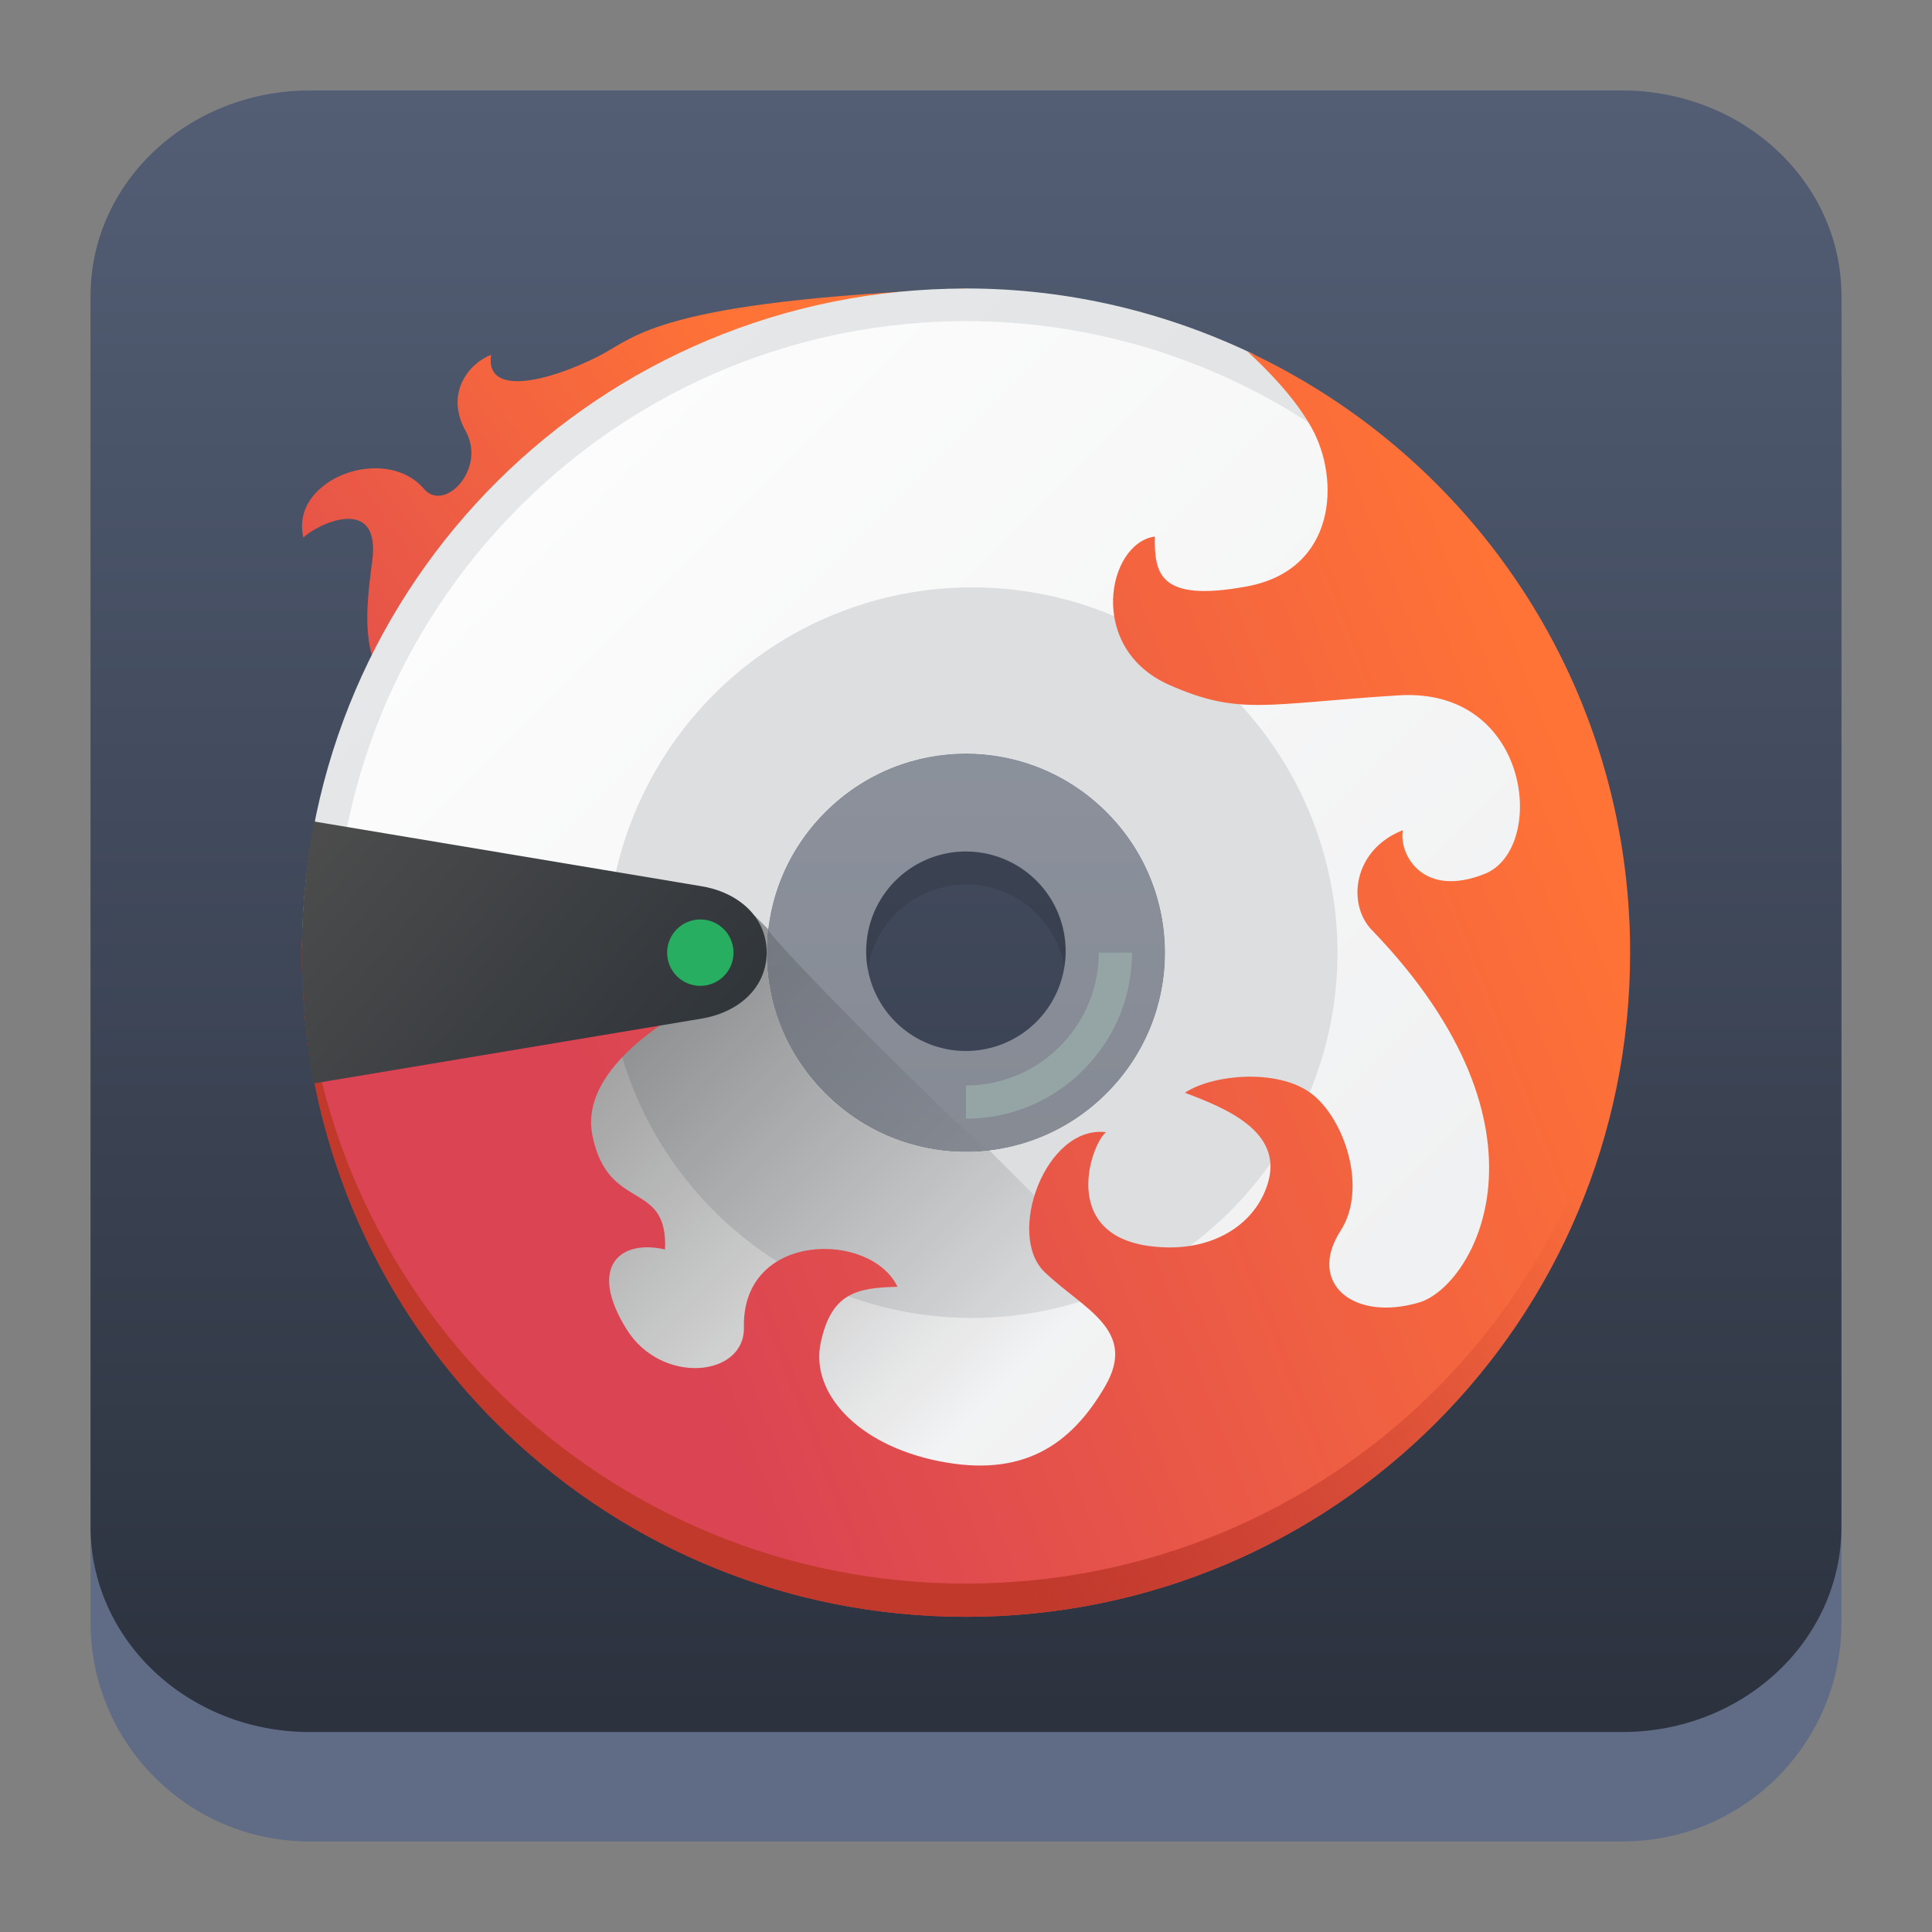 <?xml version="1.0" encoding="UTF-8" standalone="no"?>
<svg
   width="64"
   height="64"
   version="1.1"
   id="svg23117"
   sodipodi:docname="k3b.svg"
   inkscape:version="1.2.1 (9c6d41e410, 2022-07-14)"
   xmlns:inkscape="http://www.inkscape.org/namespaces/inkscape"
   xmlns:sodipodi="http://sodipodi.sourceforge.net/DTD/sodipodi-0.dtd"
   xmlns:xlink="http://www.w3.org/1999/xlink"
   xmlns="http://www.w3.org/2000/svg"
   xmlns:svg="http://www.w3.org/2000/svg">
  <rect width="100%" height="100%" fill="#808080" stroke="none"/>
  <sodipodi:namedview
     id="namedview23119"
     pagecolor="#ffffff"
     bordercolor="#666666"
     borderopacity="1.0"
     inkscape:showpageshadow="2"
     inkscape:pageopacity="0.0"
     inkscape:pagecheckerboard="0"
     inkscape:deskcolor="#d1d1d1"
     showgrid="true"
     inkscape:zoom="6.9532167"
     inkscape:cx="27.397391"
     inkscape:cy="20.63793"
     inkscape:window-width="1920"
     inkscape:window-height="1002"
     inkscape:window-x="0"
     inkscape:window-y="0"
     inkscape:window-maximized="1"
     inkscape:current-layer="svg23117">
    <inkscape:grid
       type="xygrid"
       id="grid1124" />
  </sodipodi:namedview>
  <defs
     id="defs23105">
    <linearGradient
       id="a"
       y1="547.634"
       y2="499.679"
       x2="388.865"
       gradientUnits="userSpaceOnUse"
       gradientTransform="translate(-453.044,-539.815)"
       x1="428.816">
      <stop
         stop-color="#2a2c2f"
         id="stop23090" />
      <stop
         offset="1"
         stop-color="#536161"
         id="stop23092" />
    </linearGradient>
    <linearGradient
       id="b"
       y1="44"
       y2="12"
       x2="14"
       gradientUnits="userSpaceOnUse"
       x1="36"
       gradientTransform="translate(-68.474,-40.015)">
      <stop
         stop-color="#536161"
         style="stop-color:#bfc9c9;stop-opacity:1"
         id="stop23095" />
      <stop
         offset="1"
         stop-color="#f4f5f5"
         style="stop-color:#fbfbfb;stop-opacity:1"
         id="stop23097" />
    </linearGradient>
    <linearGradient
       id="c"
       y1="527.014"
       x1="406.501"
       y2="539.825"
       x2="419.974"
       gradientUnits="userSpaceOnUse"
       gradientTransform="translate(-453.044,-539.815)">
      <stop
         stop-color="#292c2f"
         id="stop23100" />
      <stop
         offset="1"
         stop-opacity="0"
         id="stop23102" />
    </linearGradient>
    <linearGradient
       inkscape:collect="always"
       xlink:href="#linearGradient22063"
       id="linearGradient22065"
       x1="-14"
       y1="6"
       x2="-14"
       y2="-10"
       gradientUnits="userSpaceOnUse"
       gradientTransform="matrix(3.625,0,0,3.625,82.75,39.25)" />
    <linearGradient
       inkscape:collect="always"
       id="linearGradient22063">
      <stop
         style="stop-color:#292f3a;stop-opacity:1;"
         offset="0"
         id="stop22059" />
      <stop
         style="stop-color:#535e75;stop-opacity:1;"
         offset="1"
         id="stop22061" />
    </linearGradient>
    <linearGradient
       gradientTransform="matrix(1.418,0,0,1.418,-0.973,0.333)"
       id="b-3"
       y1="23.775"
       x1="22.54"
       y2="35.804"
       x2="35.771"
       gradientUnits="userSpaceOnUse">
      <stop
         stop-color="#292c2f"
         id="stop12" />
      <stop
         offset="1"
         stop-color="#292c2f"
         stop-opacity="0"
         id="stop14" />
    </linearGradient>
    <linearGradient
       xlink:href="#linearGradient4564"
       id="linearGradient4570"
       x1="18.653"
       y1="20.191"
       x2="7.432"
       y2="8.525"
       gradientUnits="userSpaceOnUse"
       gradientTransform="matrix(1,0,0,1.158,8,3.145)" />
    <linearGradient
       id="linearGradient4564">
      <stop
         style="stop-color:#ffa92d;stop-opacity:1;"
         offset="0"
         id="stop4566" />
      <stop
         style="stop-color:#ffc169;stop-opacity:1"
         offset="1"
         id="stop4568" />
    </linearGradient>
    <linearGradient
       xlink:href="#linearGradient4574"
       id="linearGradient4580"
       x1="28.615"
       y1="21.502"
       x2="39.94"
       y2="10.118"
       gradientUnits="userSpaceOnUse"
       gradientTransform="matrix(1,0,0,1.158,8,3.145)" />
    <linearGradient
       id="linearGradient4574">
      <stop
         style="stop-color:#bf4231;stop-opacity:1;"
         offset="0"
         id="stop4576" />
      <stop
         style="stop-color:#f58273;stop-opacity:1"
         offset="1"
         id="stop4578" />
    </linearGradient>
    <linearGradient
       xlink:href="#linearGradient4590"
       id="linearGradient4596"
       x1="33.241"
       y1="30.191"
       x2="40.393"
       y2="37.416"
       gradientUnits="userSpaceOnUse"
       gradientTransform="matrix(1,0,0,1.158,8,3.145)" />
    <linearGradient
       id="linearGradient4590">
      <stop
         id="stop4594"
         offset="0"
         style="stop-color:#54d883;stop-opacity:1" />
      <stop
         id="stop4592"
         offset="1"
         style="stop-color:#3bb566;stop-opacity:1;" />
    </linearGradient>
    <linearGradient
       xlink:href="#linearGradient4582"
       id="linearGradient4588"
       x1="19.831"
       y1="26.561"
       x2="9.69"
       y2="37.881"
       gradientUnits="userSpaceOnUse"
       gradientTransform="matrix(1,0,0,1.158,8,3.145)" />
    <linearGradient
       id="linearGradient4582">
      <stop
         id="stop4586"
         offset="0"
         style="stop-color:#7cbcec;stop-opacity:1" />
      <stop
         id="stop4584"
         offset="1"
         style="stop-color:#3b85b5;stop-opacity:1;" />
    </linearGradient>
    <linearGradient
       xlink:href="#linearGradient4626"
       id="linearGradient4632"
       x1="23.693"
       y1="21.277"
       x2="34.937"
       y2="32.522"
       gradientUnits="userSpaceOnUse"
       gradientTransform="matrix(1.1,0,0,1.1,5.6,4.535)" />
    <linearGradient
       id="linearGradient4626">
      <stop
         style="stop-color:#000000;stop-opacity:1;"
         offset="0"
         id="stop4628" />
      <stop
         style="stop-color:#000000;stop-opacity:0;"
         offset="1"
         id="stop4630" />
    </linearGradient>
    <linearGradient
       xlink:href="#linearGradient4598"
       id="linearGradient4604"
       x1="27.197"
       y1="33.475"
       x2="21.366"
       y2="14.901"
       gradientUnits="userSpaceOnUse"
       gradientTransform="matrix(1.1,0,0,1.32,5.6,-0.745)" />
    <linearGradient
       id="linearGradient4598">
      <stop
         style="stop-color:#172525;stop-opacity:1;"
         offset="0"
         id="stop4600" />
      <stop
         style="stop-color:#334545;stop-opacity:1"
         offset="1"
         id="stop4602" />
    </linearGradient>
    <linearGradient
       xlink:href="#linearGradient4656"
       id="linearGradient4662"
       x1="19.025"
       y1="15.232"
       x2="29.946"
       y2="31.765"
       gradientUnits="userSpaceOnUse"
       gradientTransform="matrix(1.1,0,0,1.1,6.7,4.535)" />
    <linearGradient
       id="linearGradient4656">
      <stop
         style="stop-color:#ffffff;stop-opacity:1;"
         offset="0"
         id="stop4658" />
      <stop
         style="stop-color:#536161;stop-opacity:1"
         offset="1"
         id="stop4660" />
    </linearGradient>
    <linearGradient
       id="linearGradient6568"
       x1="27"
       x2="27"
       y1="50"
       y2="54"
       gradientTransform="translate(-88.228,-33.961)"
       gradientUnits="userSpaceOnUse">
      <stop
         stop-color="#51595b"
         offset="0"
         id="stop191" />
      <stop
         stop-color="#777c81"
         offset="1"
         id="stop193" />
    </linearGradient>
    <linearGradient
       id="linearGradient14245"
       x1="111.561"
       x2="123.561"
       y1="45.061"
       y2="57.061"
       gradientTransform="matrix(1.99,0,0,1.99,-207.349,-47.53)"
       gradientUnits="userSpaceOnUse"
       xlink:href="#linearGradient4626" />
    <linearGradient
       id="linearGradient14247"
       x1="125.439"
       x2="133.561"
       y1="35"
       y2="35"
       gradientTransform="matrix(1.99,0,0,1.99,-227.246,-47.53)"
       gradientUnits="userSpaceOnUse">
      <stop
         stop-color="#2980b9"
         offset="0"
         id="stop202" />
    </linearGradient>
    <linearGradient
       id="linearGradient14249"
       x1="115.5"
       x2="119.5"
       y1="39"
       y2="35"
       gradientTransform="matrix(1.99,0,0,1.99,-207.349,-47.53)"
       gradientUnits="userSpaceOnUse"
       xlink:href="#linearGradient4626" />
    <linearGradient
       id="linearGradient14251"
       x1="111.561"
       x2="124.561"
       y1="45.061"
       y2="58.061"
       gradientTransform="matrix(1.99,0,0,1.99,-190.558,-39.692)"
       gradientUnits="userSpaceOnUse"
       xlink:href="#linearGradient4626" />
    <linearGradient
       id="linearGradient14253"
       x1="131"
       x2="109.439"
       y1="49"
       y2="30.939"
       gradientTransform="matrix(1.99,0,0,1.99,-207.349,-47.53)"
       gradientUnits="userSpaceOnUse">
      <stop
         stop-color="#3498db"
         offset="0"
         id="stop207" />
      <stop
         stop-color="#3daee9"
         offset="1"
         id="stop209" />
    </linearGradient>
    <linearGradient
       id="a-3"
       y1="538.8"
       y2="505.8"
       x2="0"
       gradientUnits="userSpaceOnUse"
       gradientTransform="matrix(1.455,0,0,1,-198.81,-31)">
      <stop
         stop-color="#bd8d48"
         id="stop190" />
      <stop
         offset="1"
         stop-color="#e8b971"
         id="stop192" />
    </linearGradient>
    <linearGradient
       id="b-6"
       x1="428.57"
       x2="406.57"
       gradientUnits="userSpaceOnUse"
       gradientTransform="matrix(1.455,0,0,1,-575.38,-491.8)">
      <stop
         stop-color="#e3dfd6"
         id="stop195" />
      <stop
         offset="1"
         stop-color="#f4f1e8"
         id="stop197" />
    </linearGradient>
    <linearGradient
       xlink:href="#a-3"
       id="c-7"
       y1="538.8"
       y2="506.72"
       x2="0"
       gradientUnits="userSpaceOnUse"
       gradientTransform="matrix(1.455,0,0,1.122,-575.38,-553.64)" />
    <linearGradient
       id="linearGradient532"
       y1="538.8"
       y2="505.8"
       x2="0"
       gradientUnits="userSpaceOnUse"
       gradientTransform="matrix(1.455,0,0,1,-198.81,-31)">
      <stop
         stop-color="#bd8d48"
         id="stop528" />
      <stop
         offset="1"
         stop-color="#e8b971"
         id="stop530" />
    </linearGradient>
    <linearGradient
       id="d"
       y1="531.79"
       y2="544.79"
       x2="0"
       gradientUnits="userSpaceOnUse"
       gradientTransform="matrix(0.707,-0.707,0.707,0.707,-650.01,-42.06)">
      <stop
         id="stop201" />
      <stop
         offset="1"
         stop-opacity="0"
         id="stop203" />
    </linearGradient>
    <linearGradient
       id="e"
       y1="541.51"
       x1="428.76"
       y2="528.51"
       gradientUnits="userSpaceOnUse"
       x2="430.47"
       gradientTransform="translate(-400.71,-503.793)">
      <stop
         stop-color="#ebc69a"
         id="stop206" />
      <stop
         offset="1"
         stop-color="#f4e0c8"
         id="stop208" />
    </linearGradient>
    <linearGradient
       xlink:href="#d-6"
       id="e-3"
       x1="389.96"
       x2="410.34"
       gradientUnits="userSpaceOnUse"
       gradientTransform="matrix(0.919,-0.166,0.155,0.986,-48.43,74.963)" />
    <linearGradient
       id="d-6"
       y1="525.26"
       x1="395.91"
       y2="513.95"
       x2="425.21"
       gradientUnits="userSpaceOnUse"
       gradientTransform="translate(-384.57,-499.8)">
      <stop
         stop-color="#da4453"
         id="stop225" />
      <stop
         offset="1"
         stop-color="#ff7336"
         id="stop227" />
    </linearGradient>
    <linearGradient
       id="a-7"
       y1="509.8"
       x1="394.57"
       y2="537.95"
       x2="422.73"
       gradientUnits="userSpaceOnUse"
       gradientTransform="translate(-384.57,-499.8)">
      <stop
         stop-color="#e5e7e8"
         id="stop214" />
      <stop
         offset="1"
         stop-color="#dcdee0"
         id="stop216" />
    </linearGradient>
    <linearGradient
       id="b-5"
       x1="389.57"
       x2="427.57"
       gradientUnits="userSpaceOnUse"
       gradientTransform="matrix(0.707,0.707,-0.707,0.707,105.48,-635.28)">
      <stop
         stop-color="#fcfcfc"
         id="stop219" />
      <stop
         offset="1"
         stop-color="#eff0f1"
         id="stop221" />
    </linearGradient>
    <linearGradient
       xlink:href="#a-7"
       id="c-3"
       y1="-366.47"
       x1="387.13"
       y2="-339.14"
       gradientUnits="userSpaceOnUse"
       x2="414.47" />
    <linearGradient
       id="g"
       y1="27.554"
       x1="9.42"
       y2="40.13"
       x2="22"
       gradientUnits="userSpaceOnUse">
      <stop
         id="stop236" />
      <stop
         offset="1"
         stop-opacity="0"
         id="stop238" />
    </linearGradient>
    <linearGradient
       id="f"
       y1="44.09"
       x1="26.362"
       y2="33.75"
       x2="44"
       gradientUnits="userSpaceOnUse">
      <stop
         stop-color="#c0392b"
         id="stop231" />
      <stop
         offset="1"
         stop-color="#c0392b"
         stop-opacity="0"
         id="stop233" />
    </linearGradient>
    <linearGradient
       id="i"
       y1="519.85"
       x1="388.57"
       y2="528.52"
       x2="398.82"
       gradientUnits="userSpaceOnUse">
      <stop
         stop-color="#4d4d4d"
         id="stop242" />
      <stop
         offset="1"
         stop-color="#31363b"
         id="stop244" />
    </linearGradient>
    <linearGradient
       xlink:href="#g"
       id="h"
       y1="27.554"
       x1="9.42"
       y2="37"
       x2="18.866"
       gradientUnits="userSpaceOnUse" />
    <linearGradient
       inkscape:collect="always"
       xlink:href="#a-7"
       id="linearGradient966"
       gradientUnits="userSpaceOnUse"
       gradientTransform="translate(-384.57,-499.8)"
       x1="394.57"
       y1="509.8"
       x2="422.73"
       y2="537.95" />
    <linearGradient
       inkscape:collect="always"
       xlink:href="#g"
       id="linearGradient968"
       gradientUnits="userSpaceOnUse"
       x1="9.42"
       y1="27.554"
       x2="22"
       y2="40.13" />
    <linearGradient
       inkscape:collect="always"
       xlink:href="#d-6"
       id="linearGradient970"
       gradientUnits="userSpaceOnUse"
       gradientTransform="translate(-384.57,-499.8)"
       x1="395.91"
       y1="525.26"
       x2="425.21"
       y2="513.95" />
  </defs>
  <path
     d="M 3,10.25 C 3,6.246 6.246,3 10.25,3 h 43.5 c 4.004,0 7.25,3.246 7.25,7.25 v 43.5 c 0,4.004 -3.246,7.25 -7.25,7.25 H 10.25 C 6.246,61 3,57.754 3,53.75 Z"
     id="path736"
     style="fill:#606c86;fill-opacity:1;stroke-width:3.625" />
  <path
     d="M 3,9.797 C 3,6.043 6.246,3 10.25,3 h 43.5 c 4.004,0 7.25,3.043 7.25,6.797 v 40.781 c 0,3.754 -3.246,6.797 -7.25,6.797 H 10.25 C 6.246,57.375 3,54.332 3,50.578 Z"
     id="path738"
     style="fill:url(#linearGradient22065);fill-opacity:1;stroke-width:3.625" />
  <g
     transform="matrix(1.1,0,0,1.1,-417.428,-544.622)"
     id="g281">
    <path
       opacity="0.4"
       stroke-opacity="0.55"
       fill="#f9f9f9"
       stroke-width="8.587"
       d="m 24,17 c -1.788,0 -3.576,0.685 -4.945,2.055 -2.74,2.74 -2.74,7.151 0,9.891 2.74,2.74 7.151,2.74 9.891,0 2.74,-2.74 2.74,-7.151 0,-9.891 C 27.576,17.685 25.788,17 24.001,17 m -0.002,3.955 a 3.003,3.003 0 0 1 3.002,3.004 3.003,3.003 0 0 1 -3.002,3.002 3.003,3.003 0 0 1 -3.004,-3.002 3.003,3.003 0 0 1 3.004,-3.004"
       transform="translate(384.57,499.8)"
       id="path249" />
    <path

       fill-rule="evenodd"
       d="m 408.57,503.8 c -9.315,0.382 -9.927,1.46 -11.07,2.041 -1.537,0.778 -3.427,1.216 -3.229,-0.043 -0.654,0.239 -1.407,1.15 -0.769,2.29 0.638,1.14 -0.637,2.468 -1.25,1.749 -1.175,-1.375 -4.055,-0.296 -3.635,1.463 0.414,-0.414 2.341,-1.319 2.073,0.701 -0.268,2.02 -0.401,3.568 1.653,4.945 2.054,1.377 10.02,-0.016 10.02,-0.016 z"
       id="path251"
       style="fill:url(#e-3)" />
    <g
       stroke-opacity="0.55"
       stroke-width="8.587"
       id="g259">
      <path

         d="M 24,4 C 12.97,4 4.087,12.838 4.004,23.846 l 1.123,0.023 4.684,12.02 10.166,5.922 11.4,-0.707 7.779,-5.48 3.623,-12.02 L 40.658,14.942 34.469,7.311 32.906,6.155 32.64,5.969 C 30.024,4.718 27.103,3.998 23.999,3.998 m 0,5 c 8.31,0 15,6.69 15,15 0,8.31 -6.69,15 -15,15 -8.31,0 -15,-6.69 -15,-15 0,-8.31 6.69,-15 15,-15"
         transform="translate(384.57,499.8)"
         id="path253"
         style="fill:url(#linearGradient966)" />
      <path

         d="m 24,4.982 c -4.857,0 -9.714,1.861 -13.436,5.582 -7.443,7.443 -7.443,19.428 0,26.871 7.443,7.443 19.428,7.443 26.871,0 7.443,-7.443 7.443,-19.428 0,-26.871 C 33.714,6.843 28.856,4.982 23.999,4.982 m 0,13.02 c 1.532,0 3.064,0.588 4.238,1.762 2.348,2.348 2.348,6.128 0,8.477 -2.348,2.348 -6.128,2.348 -8.477,0 -2.348,-2.348 -2.348,-6.128 0,-8.477 1.174,-1.174 2.706,-1.762 4.238,-1.762"
         transform="translate(384.57,499.8)"
         id="path255"
         style="fill:url(#b-5)" />
      <path

         d="m 24.188,13 a 11,11 0 0 0 -0.779,0.027 11,11 0 0 0 -1.09,0.133 11,11 0 0 0 -1.074,0.24 11,11 0 0 0 -1.043,0.348 11,11 0 0 0 -1.004,0.447 11,11 0 0 0 -0.953,0.549 11,11 0 0 0 -0.895,0.639 11,11 0 0 0 -0.826,0.727 11,11 0 0 0 -0.748,0.805 11,11 0 0 0 -0.666,0.875 11,11 0 0 0 -0.574,0.938 A 11,11 0 0 0 14.057,19.717 11,11 0 0 0 13.678,20.75 11,11 0 0 0 13.406,21.814 11,11 0 0 0 13.242,22.9 11,11 0 0 0 13.188,24 a 11,11 0 0 0 0.027,0.779 11,11 0 0 0 0.133,1.09 11,11 0 0 0 0.242,1.074 11,11 0 0 0 0.346,1.043 11,11 0 0 0 0.447,1.004 11,11 0 0 0 0.549,0.953 11,11 0 0 0 0.641,0.895 11,11 0 0 0 0.725,0.826 11,11 0 0 0 0.805,0.748 11,11 0 0 0 0.875,0.666 11,11 0 0 0 0.938,0.574 11,11 0 0 0 0.99,0.479 11,11 0 0 0 1.033,0.379 11,11 0 0 0 1.064,0.271 11,11 0 0 0 1.086,0.164 A 11,11 0 0 0 24.188,35 a 11,11 0 0 0 0.779,-0.027 11,11 0 0 0 1.09,-0.133 11,11 0 0 0 1.074,-0.242 11,11 0 0 0 1.043,-0.346 11,11 0 0 0 1.004,-0.447 11,11 0 0 0 0.953,-0.549 11,11 0 0 0 0.895,-0.641 11,11 0 0 0 0.826,-0.725 11,11 0 0 0 0.748,-0.805 11,11 0 0 0 0.666,-0.875 11,11 0 0 0 0.574,-0.938 A 11,11 0 0 0 34.318,28.283 11,11 0 0 0 34.697,27.25 11,11 0 0 0 34.969,26.186 11,11 0 0 0 35.133,25.1 11,11 0 0 0 35.188,24 11,11 0 0 0 35.16,23.221 11,11 0 0 0 35.027,22.131 11,11 0 0 0 34.785,21.057 11,11 0 0 0 34.439,20.014 11,11 0 0 0 33.992,19.01 11,11 0 0 0 33.443,18.057 11,11 0 0 0 32.805,17.162 11,11 0 0 0 32.078,16.336 11,11 0 0 0 31.273,15.588 11,11 0 0 0 30.398,14.922 11,11 0 0 0 29.461,14.348 11,11 0 0 0 28.471,13.869 11,11 0 0 0 27.438,13.49 11,11 0 0 0 26.373,13.219 11,11 0 0 0 25.287,13.055 11,11 0 0 0 24.188,13 m -0.192,4.998 c 1.533,0 3.064,0.585 4.244,1.76 2.348,2.352 2.348,6.135 0,8.482 -2.351,2.351 -6.13,2.351 -8.484,0 -2.349,-2.347 -2.349,-6.13 0,-8.482 1.175,-1.175 2.707,-1.76 4.24,-1.76"
         transform="translate(384.57,499.8)"
         id="path257"
         style="fill:url(#c-3)" />
    </g>
    <g
       fill-rule="evenodd"
       id="g265">
      <path
         opacity="0.4"

         d="M 17.625,22.875 4.064,25.543 C 4.848,35.896 13.44,44 24,44 c 4.193,0 8.07,-1.281 11.281,-3.469 l -10.58,-10.58 a 6,6 0 0 1 -0.701,0.049 6,6 0 0 1 -6,-6 6,6 0 0 1 0.045,-0.705 z"
         transform="translate(384.57,499.8)"
         id="path261"
         style="fill:url(#linearGradient968)" />
      <path

         d="m 32.467,5.887 c 0.626,0.575 1.438,1.404 1.939,2.301 0.875,1.563 0.75,4.281 -1.938,4.781 -2.688,0.5 -2.79,-0.415 -2.781,-1.5 -1.429,0.197 -2.068,3.364 0.438,4.469 2.125,0.938 2.906,0.563 6.906,0.313 4,-0.25 4.469,4.625 2.594,5.375 -1.875,0.75 -2.591,-0.587 -2.469,-1.313 -1.503,0.587 -1.686,2.224 -0.938,3 5.847,6.06 3.043,10.739 1.438,11.219 -1.989,0.594 -3.391,-0.584 -2.375,-2.156 0.828,-1.281 0.113,-3.394 -0.893,-4.143 -1.01,-0.748 -2.96,-0.569 -3.795,-0.014 1.204,0.455 2.969,1.156 2.5,2.719 -0.362,1.207 -1.548,1.967 -3.03,1.938 -3.379,-0.066 -2.309,-3.119 -1.844,-3.469 -1.816,-0.225 -3.03,3.089 -1.844,4.219 1.166,1.112 2.805,1.733 1.813,3.438 -1.041,1.788 -2.5,2.75 -5,2.25 -2.5,-0.5 -3.875,-2.094 -3.563,-3.563 0.313,-1.469 1.042,-1.665 2.313,-1.688 -0.792,-1.679 -4.688,-1.688 -4.625,1.219 0.032,1.501 -2.481,1.748 -3.531,0.063 -1.188,-1.906 -0.183,-2.722 1.156,-2.406 0.09,-2.122 -1.719,-1.094 -2.188,-3.438 -0.469,-2.344 3.438,-4.125 3.438,-4.125 L 4.034,25.134 c 0.584,10.548 9.268,18.867 19.967,18.867 11.08,0 20,-8.92 20,-20 0,-8.05 -4.715,-14.934 -11.533,-18.11"
         transform="translate(384.57,499.8)"
         id="path263"
         style="fill:url(#linearGradient970)" />
    </g>
    <path
       stroke-opacity="0.55"

       stroke-width="8.587"
       d="m 4.01,23.5 c -0.004,0.167 -0.012,0.332 -0.012,0.5 0,11.08 8.92,20 20,20 11.08,0 20,-8.92 20,-20 0,-0.168 -0.008,-0.333 -0.012,-0.5 C 43.721,34.346 34.906,43 23.998,43 13.086,43 4.274,34.346 4.01,23.5"
       transform="translate(384.57,499.8)"
       id="path267"
       style="fill:url(#f)" />
    <g
       stroke-linejoin="round"
       color="#000000"
       stroke-width="3"
       id="g273">
      <path

         d="m 388.94,519.85 c -0.241,1.277 -0.373,2.594 -0.373,3.943 0,1.349 0.132,2.666 0.373,3.943 l 11.627,-1.943 c 1.095,-0.168 2,-0.892 2,-2 0,-1.108 -0.905,-1.832 -2,-2 z"
         id="path269"
         style="fill:url(#i)" />
      <circle
         fill="#27ae60"
         cx="400.57"
         cy="523.8"
         r="1"
         stroke-linecap="round"
         id="circle271" />
    </g>
    <path
       opacity="0.1"
       stroke-opacity="0.55"
       stroke-width="8.587"
       d="m 408.57,520.75 c -1.659,-10e-4 -3,1.345 -3,3 -10e-4,0.173 0.014,0.345 0.043,0.516 0.237,-1.452 1.49,-2.518 2.961,-2.52 1.46,0 2.709,1.05 2.959,2.488 0.027,-0.16 0.042,-0.322 0.043,-0.484 10e-4,-1.659 -1.343,-3 -3,-3"
       id="path275" />
    <path
       opacity="0.2"

       fill-rule="evenodd"
       d="m 18.04,23.291 c -0.21,1.761 0.359,3.595 1.715,4.951 1.356,1.356 3.191,1.925 4.951,1.715 L 24.7,29.951 c -0.233,0.03 -6.685,-6.422 -6.656,-6.656 z"
       transform="translate(384.57,499.8)"
       id="path277"
       style="fill:url(#h)" />
    <path
       stroke-opacity="0.55"
       fill="#95a5a6"
       stroke-width="8.587"
       d="m 412.57,523.8 c 0,1.022 -0.391,2.043 -1.174,2.826 -0.783,0.783 -1.804,1.174 -2.826,1.174 v 1 c 1.277,0 2.555,-0.488 3.533,-1.467 0.978,-0.978 1.467,-2.256 1.467,-3.533 z"
       id="path279" />
  </g>
</svg>
